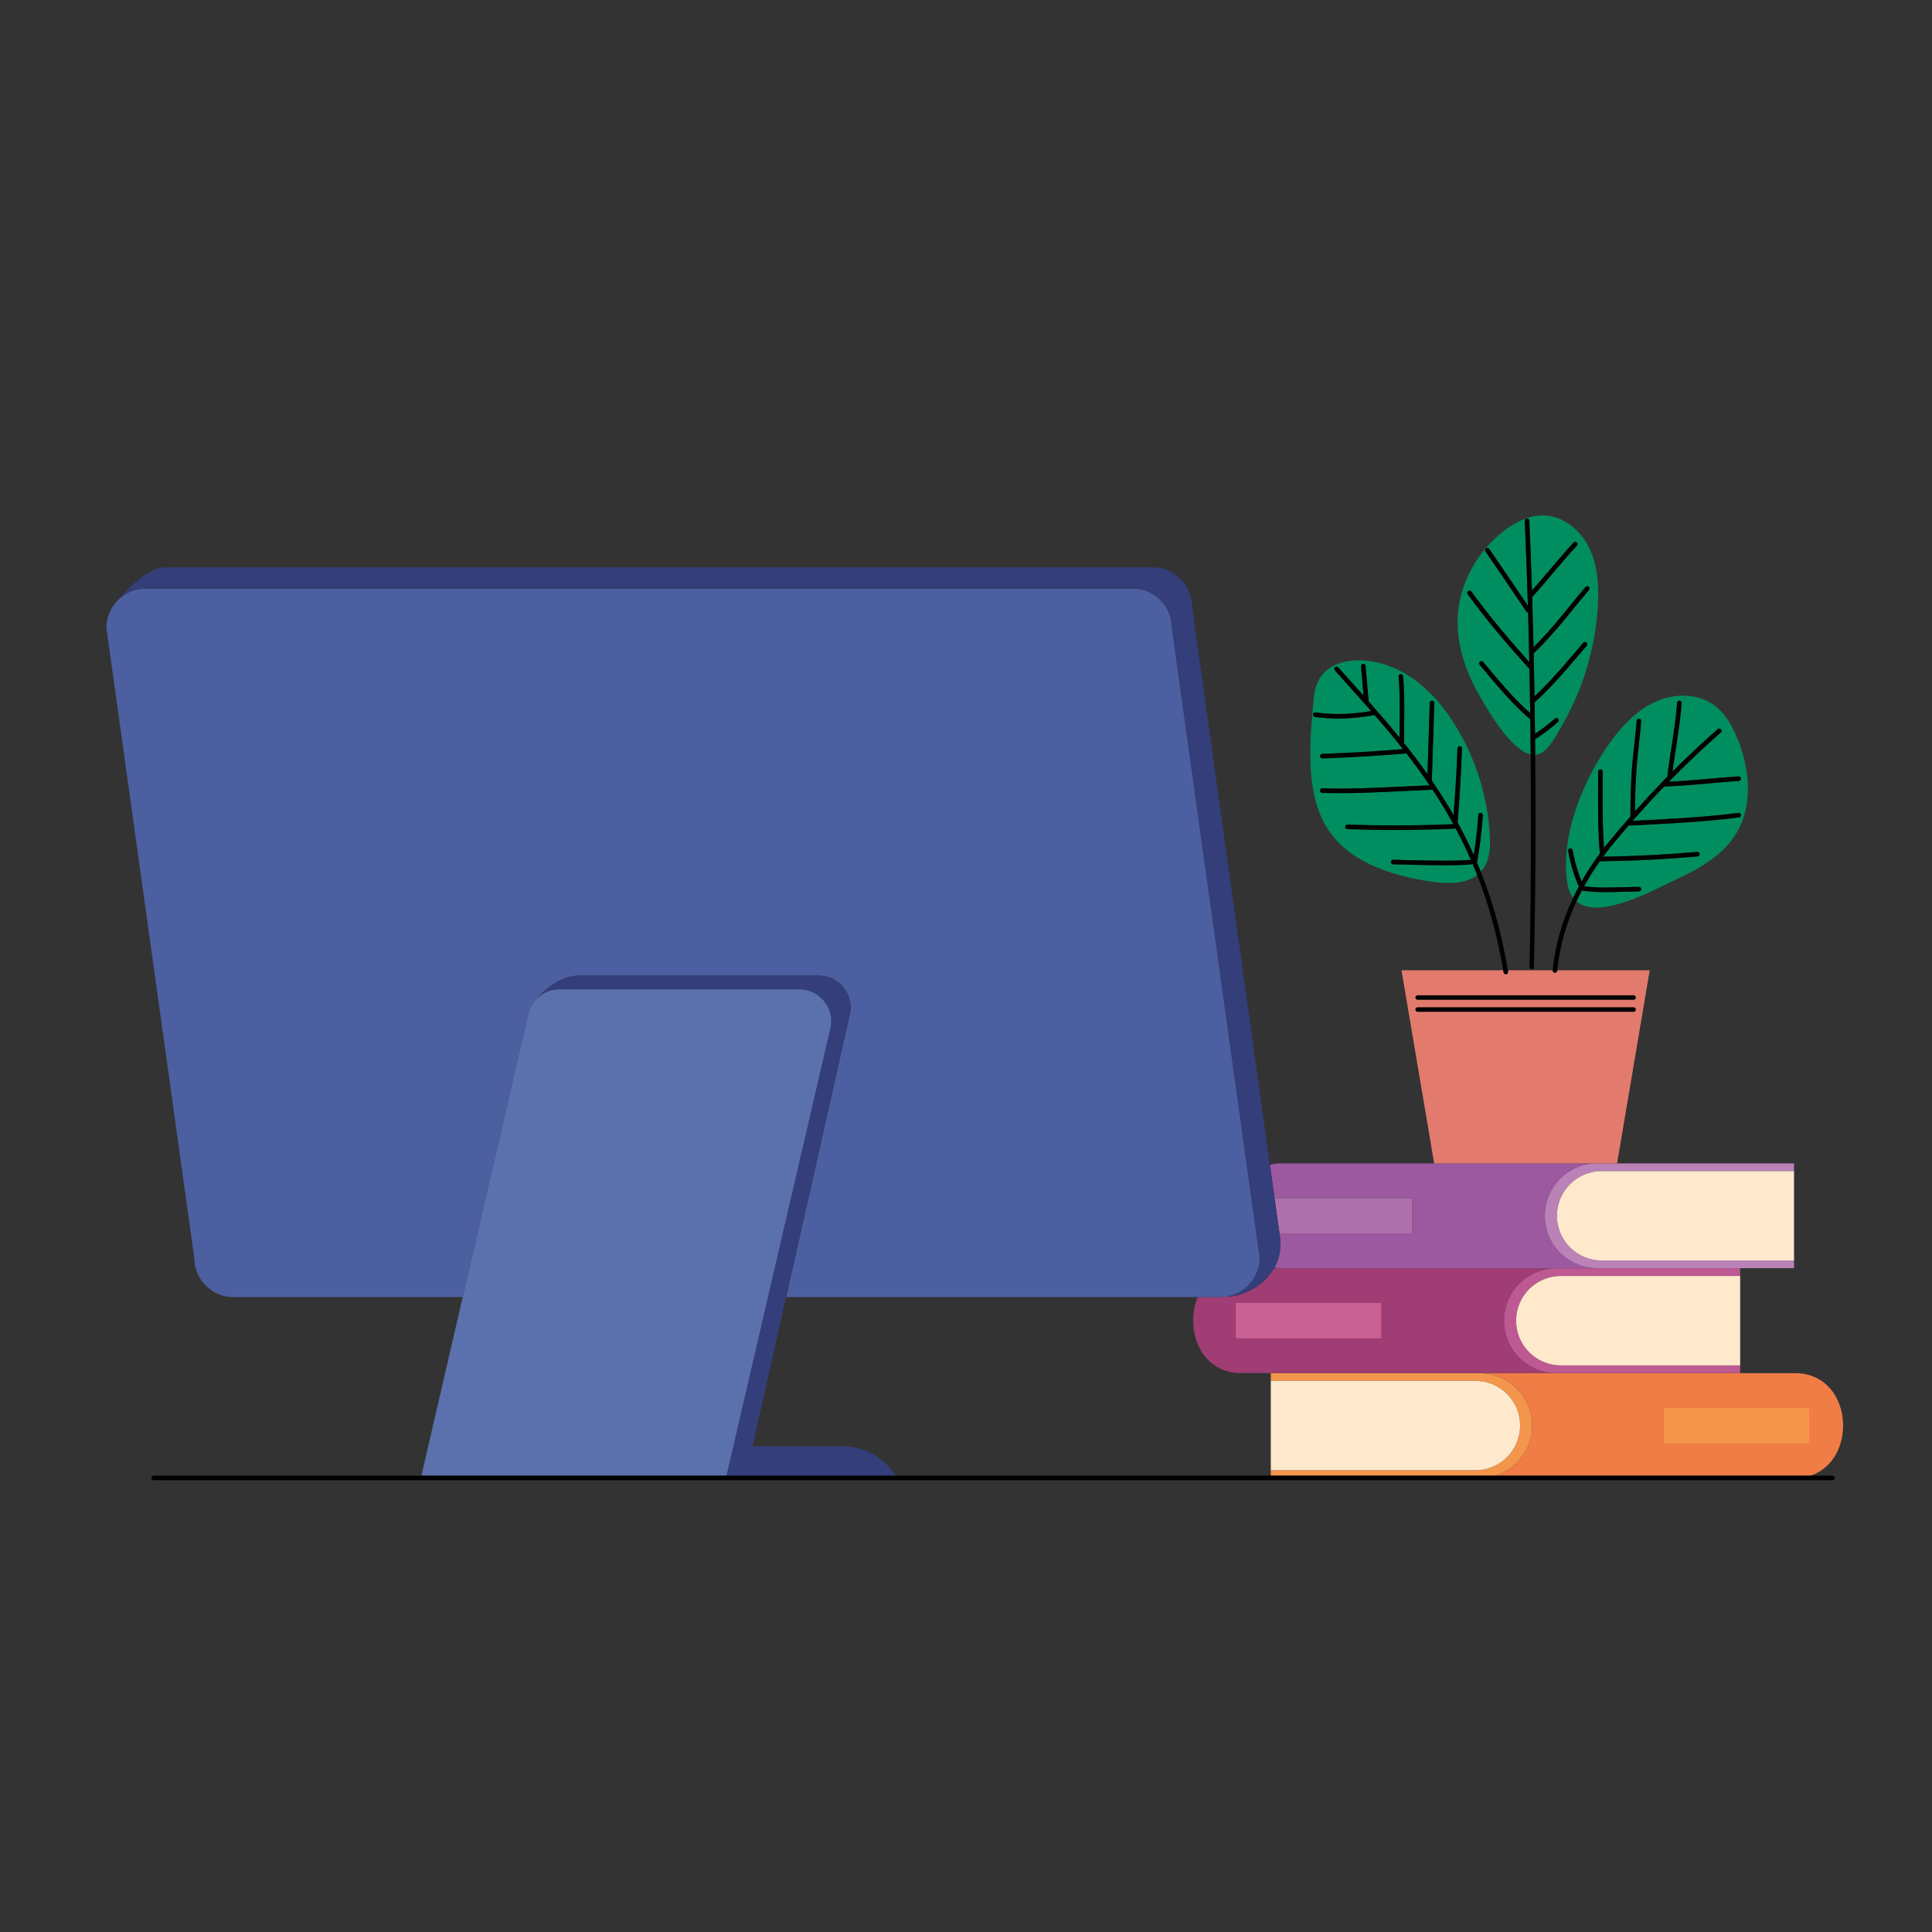 <?xml version="1.0" encoding="utf-8"?>
<!-- Generator: Adobe Illustrator 27.5.0, SVG Export Plug-In . SVG Version: 6.00 Build 0)  -->
<svg version="1.1" id="Capa_1" xmlns="http://www.w3.org/2000/svg" xmlns:xlink="http://www.w3.org/1999/xlink" x="0px" y="0px"
	 viewBox="0 0 2122 2122" style="enable-background:new 0 0 2122 2122;" xml:space="preserve">
<rect x="0" y="0" width="2122" height="2122" fill="#333333" stroke="none"/>
<g>
	<path style="fill:#9F3D74;" d="M1651.934,1450.55L1651.934,1450.55c0-31.792,25.772-57.564,57.564-57.564h-310.142
		c-11.708,20.481-35.6,31.142-51.915,31.142l-0.302-0.006c-2.203,0.346-4.444,0.578-6.744,0.578h-24.817
		c-3.281,7.78-5.083,16.543-5.083,25.85l0,0c0,31.792,20.484,57.564,52.276,57.564h346.727
		C1677.707,1508.114,1651.934,1482.341,1651.934,1450.55z"/>
	<path style="fill:#BE5993;" d="M1651.934,1450.55L1651.934,1450.55c0,31.792,25.772,57.564,57.564,57.564h201.796v-8.471h-196.987
		c-27.114,0-49.094-21.98-49.094-49.093l0,0c0-27.113,21.98-49.093,49.094-49.093h196.987v-8.471h-201.796
		C1677.707,1392.986,1651.934,1418.758,1651.934,1450.55z"/>
	<path style="fill:#FEE9CC;" d="M1665.214,1450.55L1665.214,1450.55c0,27.113,21.98,49.093,49.094,49.093h196.987v-98.186h-196.987
		C1687.193,1401.457,1665.214,1423.436,1665.214,1450.55z"/>
	<rect x="1357.397" y="1431.158" style="fill:#CA6194;" width="159.649" height="38.783"/>
	<path style="fill:#9C599F;" d="M1696.773,1335.344c0-31.792,25.772-57.564,57.563-57.564h-78.683h-100.471h-167.572
		c-4.513,0-8.767,0.572-12.798,1.554l5.107,36.618h151.175v38.783h-145.767l0.484,3.467c1.76,13.333-0.883,24.713-6.06,34.089
		c2.544,0.364,5.143,0.617,7.858,0.617h346.726C1722.545,1392.908,1696.773,1367.136,1696.773,1335.344z"/>
	<path style="fill:#BA82B7;" d="M1696.773,1335.344c0,31.792,25.772,57.564,57.563,57.564h216.131v-8.471h-211.322
		c-27.113,0-49.093-21.979-49.093-49.093c0-27.113,21.979-49.093,49.093-49.093h211.322v-8.471h-194.344h-21.787
		C1722.545,1277.78,1696.773,1303.552,1696.773,1335.344z"/>
	<path style="fill:#FEE9CC;" d="M1710.053,1335.344c0,27.114,21.979,49.093,49.093,49.093h211.322v-98.186h-211.322
		C1732.032,1286.251,1710.053,1308.231,1710.053,1335.344z"/>
	<polygon style="fill:#AE71AD;" points="1551.095,1315.953 1399.92,1315.953 1405.329,1354.735 1551.095,1354.735 	"/>
	<path style="fill:#F07D46;" d="M1972.058,1508.192h-346.726c31.792,0,57.564,25.772,57.564,57.564
		c0,25.961-17.194,47.893-40.81,55.069h346.255c22.323-7.176,35.993-29.108,35.993-55.069
		C2024.334,1533.963,2003.85,1508.192,1972.058,1508.192z"/>
	<path style="fill:#F3954A;" d="M1682.896,1565.755c0-31.792-25.772-57.564-57.564-57.564H1395.77v8.47h224.753
		c27.113,0,49.093,21.98,49.093,49.094c0,27.113-21.98,49.093-49.093,49.093H1395.77v5.976h246.316
		C1665.702,1613.648,1682.896,1591.717,1682.896,1565.755z"/>
	<path style="fill:#FEE9CC;" d="M1669.616,1565.755c0-27.114-21.98-49.094-49.093-49.094H1395.77v98.186h224.753
		C1647.636,1614.848,1669.616,1592.868,1669.616,1565.755z"/>
	<rect x="1827.493" y="1546.364" style="fill:#F3954A;" width="159.649" height="38.782"/>
	<path style="fill:#4C5FA0;" d="M588.24,1098.264l0.009-0.048c17.956-20.091,34.685-26.612,47.169-26.612h263.934
		c22.024,0,38.541,20.15,34.219,41.745l-70.146,311.35h452.153h24.817c2.3,0,4.541-0.231,6.744-0.578
		c10.13-1.59,19.08-6.698,25.593-14.019c0.17-0.192,0.35-0.374,0.517-0.569c0.581-0.677,1.122-1.386,1.66-2.097
		c0.269-0.357,0.545-0.707,0.803-1.072c0.456-0.644,0.883-1.308,1.304-1.977c0.298-0.474,0.593-0.95,0.872-1.436
		c0.358-0.621,0.697-1.254,1.024-1.894c0.291-0.57,0.569-1.148,0.835-1.733c0.277-0.608,0.546-1.22,0.795-1.842
		c0.262-0.655,0.499-1.322,0.729-1.992c0.203-0.59,0.408-1.178,0.586-1.779c0.071-0.239,0.12-0.484,0.186-0.724
		c0.142-0.513,0.275-1.03,0.399-1.551c0.132-0.556,0.278-1.107,0.388-1.671c0.172-0.884,0.292-1.784,0.41-2.686
		c0.061-0.471,0.149-0.933,0.195-1.409c0.135-1.39,0.213-2.796,0.213-4.221l-96.484-691.811c0-5.972-1.21-11.661-3.399-16.836
		c-1.094-2.587-2.433-5.045-3.988-7.347c-0.777-1.151-1.609-2.262-2.49-3.33c-6.17-7.477-14.804-12.844-24.659-14.861
		c-2.815-0.576-5.73-0.879-8.716-0.879H160.108c-1.418,0-2.816,0.078-4.199,0.212c-0.518,0.05-1.024,0.144-1.537,0.212
		c-0.845,0.112-1.691,0.224-2.52,0.385c-0.636,0.124-1.257,0.285-1.882,0.436c-0.673,0.162-1.346,0.323-2.007,0.516
		c-0.703,0.207-1.392,0.443-2.08,0.683c-0.542,0.189-1.083,0.381-1.615,0.591c-0.75,0.297-1.488,0.616-2.217,0.953
		c-0.429,0.198-0.853,0.403-1.274,0.614c-0.786,0.396-1.563,0.807-2.321,1.248c-0.316,0.183-0.625,0.377-0.935,0.568
		c-0.82,0.505-1.632,1.025-2.415,1.583c-0.191,0.136-0.375,0.282-0.564,0.421c-0.867,0.638-1.721,1.293-2.537,1.992
		c-4.266,3.655-7.8,8.122-10.384,13.168l-0.048,0.1l0,0c-2.993,5.882-4.716,12.519-4.716,19.571l96.484,691.811
		c0,23.887,19.364,43.252,43.252,43.252h251.621l71.693-309.948C581.175,1108.414,584.146,1102.801,588.24,1098.264z"/>
	<path style="fill:#333E7A;" d="M135.105,654.384c0.783-0.558,1.594-1.077,2.415-1.583c0.311-0.192,0.62-0.385,0.935-0.568
		c0.758-0.441,1.535-0.853,2.321-1.248c0.421-0.212,0.845-0.416,1.274-0.614c0.729-0.337,1.467-0.656,2.217-0.953
		c0.532-0.21,1.073-0.401,1.615-0.591c0.688-0.241,1.377-0.477,2.08-0.683c0.66-0.194,1.334-0.353,2.007-0.516
		c0.626-0.151,1.247-0.312,1.882-0.436c0.829-0.161,1.675-0.271,2.52-0.385c0.514-0.068,1.019-0.162,1.537-0.212
		c1.383-0.134,2.781-0.212,4.199-0.212h1083.803c2.986,0,5.901,0.302,8.716,0.879c9.855,2.017,18.489,7.384,24.659,14.861
		c0.882,1.068,1.713,2.179,2.49,3.33c1.555,2.301,2.894,4.76,3.988,7.347c2.189,5.175,3.399,10.864,3.399,16.836l96.484,691.811
		c0,1.425-0.078,2.832-0.213,4.221c-0.046,0.475-0.133,0.938-0.195,1.409c-0.117,0.902-0.238,1.802-0.41,2.686
		c-0.11,0.565-0.256,1.115-0.388,1.671c-0.122,0.516-0.219,1.042-0.36,1.551c-0.068,0.244-0.153,0.481-0.225,0.724
		c-0.178,0.601-0.383,1.189-0.586,1.779c-0.23,0.671-0.467,1.337-0.729,1.992c-0.249,0.623-0.517,1.234-0.795,1.842
		c-0.266,0.584-0.543,1.162-0.835,1.733c-0.327,0.64-0.666,1.273-1.024,1.894c-0.28,0.486-0.574,0.962-0.872,1.436
		c-0.421,0.669-0.848,1.333-1.304,1.977c-0.258,0.365-0.533,0.715-0.803,1.072c-0.538,0.711-1.08,1.421-1.66,2.097
		c-0.167,0.195-0.346,0.377-0.517,0.569c-6.512,7.321-15.463,12.429-25.593,14.019l0,0l0.302,0.006
		c16.315,0,40.207-10.661,51.915-31.142c0.133-0.232,0.267-0.461,0.397-0.695c5.176-9.376,7.82-20.756,6.06-34.089l-0.484-3.467
		l-5.409-38.783l-5.107-36.618l-85.485-612.943c0-23.888-19.365-43.252-43.252-43.252H182.273
		c-16.037,0-34.592,15.281-50.269,33.659l0,0c0.816-0.699,1.67-1.354,2.537-1.992C134.731,654.666,134.914,654.52,135.105,654.384z"
		/>
	<path style="fill:#333E7A;" d="M899.352,1071.604H635.418c-12.484,0-29.213,6.521-47.169,26.612l-0.009,0.048
		c6.443-7.139,15.715-11.563,25.886-11.563H878.06c22.023,0,38.541,20.15,34.219,41.745l-114.315,492.377h185.91
		c-12.383-19.392-34.016-32.302-58.731-32.302h-98.627l36.908-163.823l70.146-311.35
		C937.893,1091.754,921.376,1071.604,899.352,1071.604z"/>
	<path style="fill:#5B71AD;" d="M797.964,1620.824l114.315-492.377c4.321-21.595-12.196-41.745-34.219-41.745H614.126
		c-10.171,0-19.443,4.423-25.886,11.563c-4.094,4.536-7.065,10.15-8.333,16.487l-71.693,309.948l-45.365,196.125H797.964z"/>
	<path style="fill:#E27B6D;" d="M1710.423,1065.685c-0.014,0.14-0.036,0.277-0.05,0.418c-0.135,1.371-1.357,2.373-2.728,2.238
		c-1.346-0.133-2.323-1.316-2.231-2.656h-49.253c0.082,0.49,0.177,0.961,0.258,1.453c0.224,1.359-0.698,2.643-2.057,2.866
		c-1.36,0.223-2.643-0.698-2.866-2.057c-0.126-0.765-0.274-1.5-0.402-2.261h-111.761l35.849,212.095h100.471h78.683h21.787
		l35.85-212.095H1710.423z"/>
	<path d="M1557.09,1098.113h237.126c1.377,0,2.495-1.117,2.495-2.495c0-1.378-1.117-2.494-2.495-2.494H1557.09
		c-1.377,0-2.494,1.116-2.494,2.494C1554.595,1096.996,1555.713,1098.113,1557.09,1098.113z"/>
	<path d="M1796.711,1108.825c0-1.378-1.117-2.495-2.495-2.495H1557.09c-1.377,0-2.494,1.117-2.494,2.495
		c0,1.377,1.117,2.495,2.494,2.495h237.126C1795.594,1111.319,1796.711,1110.202,1796.711,1108.825z"/>
	<path style="fill:#008E60;" d="M1616.254,949.263c-5.58,0.798-16.221,1.04-28.659,1.045c-19.893,0-44.126-0.669-57.41-1.02v0
		c-1.377-0.037-2.465-1.182-2.428-2.56c0.036-1.377,1.182-2.464,2.56-2.428c13.282,0.352,37.489,1.019,57.278,1.019
		c12.31,0.005,23.01-0.273,27.936-0.992c-5.203-11.914-10.754-23.314-16.6-34.272c-0.09,0.014-0.168,0.061-0.26,0.065
		c-22.082,0.998-44.185,1.498-66.289,1.498c-17.499,0-34.998-0.312-52.486-0.938l0.001,0c-1.377-0.049-2.453-1.206-2.404-2.582
		c0.049-1.377,1.205-2.453,2.582-2.404c17.428,0.624,34.867,0.935,52.307,0.935c21.248,0,42.496-0.488,63.725-1.413
		c-0.097-0.227-0.141-0.468-0.167-0.722c-7.136-12.977-14.688-25.319-22.543-37.174c-0.145,0.032-0.277,0.098-0.432,0.104
		c-34.493,1.341-67.194,3.686-101.267,3.687c-6.433,0-12.915-0.083-19.467-0.273h0.001c-1.378-0.04-2.462-1.189-2.422-2.566
		c0.04-1.377,1.188-2.461,2.566-2.421c6.499,0.188,12.932,0.271,19.322,0.271c33,0.001,64.882-2.211,98.529-3.57
		c-8.304-12.266-16.931-24.008-25.773-35.356c-0.342,0.231-0.723,0.409-1.164,0.445c-29.918,2.478-60.897,4.318-90.898,5.398v0
		c-1.377,0.049-2.533-1.026-2.583-2.403s1.026-2.533,2.403-2.583c29.296-1.054,59.524-2.845,88.782-5.239
		c-10.183-12.877-20.617-25.281-31.149-37.393c-13.227,2.326-26.304,3.779-39.861,3.779c-8.35,0-16.881-0.542-25.738-1.746l0,0.001
		c-1.365-0.186-2.322-1.443-2.136-2.808c0.186-1.366,1.443-2.322,2.808-2.136c8.632,1.174,16.932,1.701,25.066,1.701
		c12.187-0.001,24.012-1.232,35.995-3.214c-13.273-15.155-26.653-29.92-39.809-44.693l0,0c-0.916-1.029-0.826-2.606,0.203-3.522
		c1.029-0.916,2.606-0.826,3.522,0.203c9.174,10.298,18.479,20.613,27.795,31.078c-0.927-10.714-1.855-21.427-2.782-32.14v0
		c-0.119-1.373,0.898-2.582,2.27-2.701c1.373-0.119,2.581,0.897,2.701,2.27c1.085,12.529,2.169,25.058,3.255,37.588
		c0.03,0.345-0.014,0.68-0.115,0.989c11.466,12.957,22.907,26.196,34.117,39.959c0.086-10.446,0.288-20.874,0.288-31.521
		c0-11.45-0.272-23.158-1.292-35.436l0,0c-0.115-1.373,0.906-2.578,2.279-2.693c1.373-0.114,2.578,0.906,2.692,2.279
		c1.036,12.466,1.309,24.32,1.309,35.849c0,12.805-0.329,25.208-0.344,37.621c8.814,11.022,17.459,22.401,25.822,34.269
		c0.81-25.579,1.687-53.312,2.482-78.415v0c0.044-1.377,1.195-2.458,2.572-2.414c1.377,0.044,2.458,1.195,2.414,2.572
		c-0.864,27.322-1.828,57.782-2.695,85.163c8.294,12.122,16.276,24.771,23.849,38.059c1.946-24.428,3.428-48.898,4.269-73.389h0
		c0.047-1.377,1.201-2.455,2.578-2.407c1.377,0.047,2.455,1.201,2.407,2.578c-0.93,27.077-2.55,54.136-4.825,81.134
		c6.248,11.433,12.173,23.363,17.73,35.836c2.264-13.747,4.374-32.143,4.946-43.942l0,0.001c0.067-1.376,1.237-2.438,2.613-2.37
		c1.375,0.066,2.437,1.236,2.37,2.613c-0.705,14.373-3.546,37.732-6.307,51.855c-0.005,0.025-0.022,0.043-0.028,0.067
		c1.408,3.325,2.801,6.671,4.154,10.076c0.555-0.6,1.122-1.185,1.641-1.839c8.299-10.466,8.972-24.952,8.234-38.289
		c-2.359-42.611-15.582-84.577-38.077-120.843c-16.861-27.184-39.837-51.843-69.493-63.837
		c-34.221-13.839-81.191-10.782-85.482,32.128c-4.441,44.402-10.377,103.553,13.377,143.139
		c22.978,38.291,70.438,53.783,114.609,60.35c17.491,2.6,37.889,3.168,51.249-7.162c-1.64-4.179-3.321-8.302-5.044-12.359
		C1617.099,948.977,1616.715,949.196,1616.254,949.263z"/>
	<path style="fill:#008E60;" d="M1670.608,823.618c3.867,2.827,7.37,4.422,10.606,5.129c-0.113-12.981-0.256-25.965-0.429-38.932
		c-18.596-14.836-39.266-40.2-55.578-59.557h0c-0.888-1.054-0.753-2.627,0.301-3.515c1.054-0.887,2.628-0.753,3.515,0.301
		c15.349,18.242,34.537,41.582,51.67,56.156c-0.233-16.437-0.508-32.826-0.836-49.092c-0.474-0.113-0.93-0.32-1.282-0.709
		c-22.272-24.661-46.084-52.644-66.565-80.78v0c-0.811-1.114-0.565-2.675,0.548-3.485c1.114-0.811,2.674-0.565,3.485,0.548
		c19.547,26.855,42.213,53.63,63.666,77.505c-0.068-3.23-0.138-6.454-0.209-9.673c-0.146-0.441-0.134-0.903-0.029-1.351
		c-0.329-14.626-0.696-29.133-1.103-43.463c-0.756-0.039-1.487-0.378-1.943-1.054c-17.824-26.419-29.187-43.198-44.837-65.935l0,0
		c-0.782-1.135-0.495-2.688,0.64-3.469c1.135-0.781,2.688-0.495,3.469,0.64c14.924,21.681,26.022,38.053,42.452,62.4
		c-0.949-32.172-2.094-63.433-3.442-93.119l0,0c-0.063-1.376,1.002-2.542,2.379-2.605c1.376-0.063,2.542,1.002,2.605,2.378
		c1.117,24.587,2.095,50.242,2.939,76.599c18.232-20.509,30.698-36.64,45.702-52.592c0.943-1.003,2.523-1.052,3.526-0.108
		c1.003,0.944,1.051,2.522,0.107,3.526c-15.719,16.704-28.762,33.839-49.111,56.423c0.558,18.067,1.057,36.428,1.488,55.019
		c21.238-20.773,38.602-44.405,57.071-66.043c0.894-1.048,2.469-1.172,3.516-0.277c1.048,0.894,1.172,2.469,0.277,3.516
		c-19.25,22.534-37.514,47.696-60.714,69.632c0.348,15.605,0.65,31.341,0.908,47.154c17.069-15.274,39.586-42.503,53.541-58.767
		c0.897-1.045,2.472-1.165,3.517-0.268c1.045,0.897,1.164,2.472,0.267,3.518c-14.82,17.244-39.217,46.888-57.219,62.021
		c0.179,11.518,0.332,23.065,0.464,34.623c7.634-5.038,14.964-10.54,21.822-16.594c1.032-0.912,2.609-0.814,3.52,0.219
		c0.911,1.033,0.814,2.609-0.219,3.521c-7.732,6.825-15.988,13.054-24.674,18.615l0.001,0c-0.12,0.077-0.256,0.095-0.383,0.149
		c0.061,5.757,0.116,11.512,0.166,17.267c12.294-1.031,20.174-16.354,27.907-29.51c24.035-40.892,38.354-87.537,40.913-134.926
		c1.15-21.301-0.165-43.388-9.429-62.603c-9.264-19.215-27.876-35.034-49.188-35.95c-16.305-0.7-31.869,7.153-44.787,17.126
		c-29.228,22.563-48.852,57.793-50.561,94.677c-1.396,30.131,8.768,59.893,23.85,86.014
		C1636.362,783.758,1651.841,809.894,1670.608,823.618z"/>
	<path style="fill:#008E60;" d="M1908.77,812.402c-5.916-14.869-14.082-29.568-27.237-38.682
		c-18.173-12.592-43.211-12.06-63.342-2.919c-20.13,9.142-35.979,25.729-48.972,43.617
		c-30.097,41.437-55.569,102.715-47.817,155.033c1.054,7.112,3.268,12.597,6.392,16.726c2.11-4.47,4.321-8.893,6.675-13.248
		c-0.67-0.248-1.239-0.75-1.496-1.477c-3.901-11.036-6.603-16.091-10.626-36.677l0,0c-0.265-1.352,0.616-2.663,1.968-2.927
		c1.352-0.266,2.663,0.616,2.928,1.968c3.811,19.392,6.185,24.167,9.866,34.386c6.042-10.674,12.793-20.979,20.15-30.89
		c-0.002-0.02-0.015-0.035-0.017-0.055c-1.73-17.138-2.011-37.014-2.012-57.884c0-10.438,0.072-21.123,0.072-31.829h0
		c0-1.378,1.117-2.495,2.494-2.495c1.377,0,2.495,1.117,2.495,2.495c0,10.728-0.072,21.414-0.072,31.829
		c-0.001,18.678,0.289,36.37,1.564,51.976c1.502-1.927,3.005-3.854,4.552-5.749c7.99-9.791,16.198-19.422,24.549-28.933
		c-0.077-0.24-0.152-0.485-0.152-0.751c-0.003-54.87,4.28-71.599,6.881-104.24v0c0.11-1.373,1.312-2.398,2.685-2.289
		c1.373,0.109,2.398,1.312,2.288,2.685c-2.561,32.044-6.595,48.341-6.842,99.062c9.497-10.664,19.211-21.143,29.141-31.415
		c0.031-0.034,0.063-0.064,0.095-0.097c2.146-2.22,4.332-4.4,6.497-6.601c-0.038-0.222-0.088-0.443-0.062-0.678
		c2.791-25.689,8.262-50.005,10.658-80.475l0,0c0.108-1.373,1.309-2.399,2.682-2.291c1.373,0.108,2.399,1.309,2.291,2.683
		c-2.258,28.618-7.122,51.723-10.005,75.106c16.037-16.049,32.574-31.586,49.601-46.51l0,0c1.036-0.908,2.612-0.805,3.52,0.232
		c0.907,1.036,0.804,2.612-0.232,3.52c-19.64,17.216-38.616,35.263-56.925,53.972c25.365-1.044,50.999-4.231,76.552-5.806
		c1.375-0.084,2.558,0.962,2.643,2.337c0.084,1.375-0.962,2.558-2.337,2.643c-27.096,1.664-54.587,5.295-82.022,6.073
		c-11.846,12.276-23.354,24.872-34.576,37.704c34.138-1.581,79.744-3.879,116.117-8.705c1.365-0.182,2.619,0.779,2.8,2.144
		c0.181,1.365-0.779,2.62-2.144,2.801c-38.408,5.093-86.711,7.37-121.295,8.963c-6.273,7.27-12.482,14.59-18.545,22.021
		c-3.251,3.984-6.372,8.056-9.415,12.178c34.487-0.501,68.957-2.237,103.318-5.25c1.372-0.12,2.582,0.895,2.703,2.267
		c0.12,1.372-0.895,2.582-2.267,2.703c-35.487,3.112-71.09,4.892-106.71,5.335h0c-0.221,0.003-0.419-0.066-0.623-0.118
		c-6.287,8.878-12.064,18.058-17.277,27.516c7.42,1.087,15.19,1.466,23.481,1.465c11.222,0,23.351-0.617,36.662-0.767
		c1.378-0.016,2.507,1.089,2.522,2.467c0.015,1.378-1.089,2.506-2.467,2.522c-13.19,0.148-25.314,0.766-36.718,0.767
		c-9.073-0.001-17.684-0.417-26.008-1.777c-2.072,3.94-4.036,7.93-5.903,11.961c24.882,21.276,86.089-13.231,110.191-24.415
		c25.25-11.717,50.763-26.321,65.256-50.086C1925.508,885.082,1921.951,845.53,1908.77,812.402z"/>
	<path d="M1654.362,1070.004c1.359-0.224,2.281-1.507,2.057-2.866c-0.081-0.491-0.176-0.963-0.258-1.453
		c-6.753-40.489-16.991-76.197-29.737-108.269c-1.353-3.405-2.746-6.751-4.154-10.076c0.005-0.024,0.023-0.042,0.028-0.067
		c2.761-14.123,5.602-37.482,6.307-51.855c0.067-1.377-0.995-2.546-2.37-2.613c-1.376-0.067-2.546,0.994-2.613,2.37l0-0.001
		c-0.572,11.799-2.682,30.195-4.946,43.942c-5.557-12.473-11.482-24.403-17.73-35.836c2.276-26.998,3.896-54.057,4.825-81.134
		c0.047-1.377-1.031-2.531-2.407-2.578c-1.377-0.048-2.531,1.03-2.578,2.407h0c-0.841,24.49-2.323,48.96-4.269,73.389
		c-7.573-13.288-15.555-25.938-23.849-38.059c0.866-27.381,1.83-57.84,2.695-85.163c0.044-1.377-1.037-2.528-2.414-2.572
		c-1.377-0.044-2.528,1.037-2.572,2.414v0c-0.795,25.103-1.672,52.836-2.482,78.415c-8.363-11.868-17.008-23.247-25.822-34.269
		c0.014-12.413,0.344-24.815,0.344-37.621c0-11.529-0.273-23.383-1.309-35.849c-0.114-1.373-1.32-2.393-2.692-2.279
		c-1.373,0.114-2.394,1.32-2.279,2.693l0,0c1.02,12.278,1.292,23.985,1.292,35.436c0,10.647-0.203,21.075-0.288,31.521
		c-11.21-13.763-22.652-27.002-34.117-39.959c0.101-0.31,0.145-0.644,0.115-0.989c-1.085-12.529-2.17-25.059-3.255-37.588
		c-0.119-1.373-1.328-2.389-2.701-2.27c-1.372,0.119-2.389,1.328-2.27,2.701v0c0.927,10.713,1.855,21.426,2.782,32.14
		c-9.316-10.465-18.621-20.78-27.795-31.078c-0.917-1.029-2.493-1.12-3.522-0.203c-1.029,0.916-1.12,2.493-0.203,3.522l0,0
		c13.155,14.773,26.536,29.538,39.809,44.693c-11.983,1.982-23.809,3.214-35.995,3.214c-8.134-0.001-16.434-0.527-25.066-1.701
		c-1.365-0.186-2.622,0.771-2.808,2.136c-0.186,1.365,0.771,2.622,2.136,2.808l0-0.001c8.857,1.204,17.388,1.747,25.738,1.746
		c13.557,0,26.635-1.452,39.861-3.779c10.532,12.112,20.966,24.516,31.149,37.393c-29.258,2.394-59.486,4.185-88.782,5.239
		c-1.377,0.049-2.453,1.206-2.403,2.583s1.206,2.453,2.583,2.403v0c30.001-1.08,60.98-2.919,90.898-5.398
		c0.441-0.036,0.821-0.215,1.164-0.445c8.842,11.347,17.469,23.089,25.773,35.356c-33.648,1.359-65.529,3.57-98.529,3.57
		c-6.391,0-12.823-0.083-19.322-0.271c-1.378-0.04-2.526,1.044-2.566,2.421c-0.04,1.377,1.044,2.526,2.422,2.566h-0.001
		c6.552,0.19,13.033,0.273,19.467,0.273c34.073,0,66.774-2.346,101.267-3.687c0.154-0.006,0.286-0.072,0.432-0.104
		c7.855,11.855,15.407,24.197,22.543,37.174c0.026,0.254,0.07,0.495,0.167,0.722c-21.229,0.925-42.477,1.413-63.725,1.413
		c-17.44,0-34.879-0.312-52.307-0.935c-1.377-0.049-2.533,1.027-2.582,2.404c-0.049,1.377,1.027,2.533,2.404,2.582l-0.001,0
		c17.488,0.626,34.987,0.938,52.486,0.938c22.103,0,44.207-0.499,66.289-1.498c0.093-0.004,0.17-0.051,0.26-0.065
		c5.846,10.957,11.397,22.358,16.6,34.272c-4.926,0.719-15.625,0.998-27.936,0.992c-19.79,0-43.996-0.667-57.278-1.019
		c-1.377-0.036-2.523,1.051-2.56,2.428c-0.036,1.378,1.051,2.523,2.428,2.56v0c13.284,0.351,37.517,1.02,57.41,1.02
		c12.438-0.005,23.08-0.247,28.659-1.045c0.461-0.067,0.845-0.286,1.182-0.559c1.724,4.058,3.404,8.18,5.044,12.359
		c12.201,31.074,22.032,65.585,28.613,104.622c0.128,0.762,0.276,1.497,0.402,2.261
		C1651.719,1069.306,1653.002,1070.227,1654.362,1070.004z"/>
	<path d="M1707.645,1068.341c1.371,0.135,2.592-0.867,2.728-2.238c0.014-0.14,0.036-0.278,0.05-0.418
		c2.668-26.566,10.063-51.89,21.075-75.662c1.867-4.032,3.831-8.021,5.903-11.961c8.324,1.36,16.935,1.776,26.008,1.777
		c11.403-0.001,23.528-0.62,36.718-0.767c1.378-0.015,2.482-1.144,2.467-2.522c-0.015-1.378-1.144-2.482-2.522-2.467
		c-13.311,0.15-25.441,0.767-36.662,0.767c-8.291,0-16.061-0.379-23.481-1.465c5.213-9.458,10.99-18.638,17.277-27.516
		c0.204,0.051,0.403,0.121,0.623,0.118h0c35.62-0.443,71.223-2.223,106.71-5.335c1.372-0.12,2.387-1.33,2.267-2.703
		c-0.121-1.372-1.331-2.387-2.703-2.267c-34.36,3.013-68.831,4.749-103.318,5.25c3.043-4.121,6.164-8.194,9.415-12.178
		c6.063-7.43,12.272-14.751,18.545-22.021c34.583-1.593,82.887-3.87,121.295-8.963c1.365-0.181,2.325-1.435,2.144-2.801
		c-0.181-1.365-1.435-2.326-2.8-2.144c-36.373,4.825-81.979,7.123-116.117,8.705c11.222-12.832,22.73-25.428,34.576-37.704
		c27.435-0.777,54.926-4.409,82.022-6.073c1.375-0.085,2.421-1.268,2.337-2.643c-0.085-1.375-1.268-2.421-2.643-2.337
		c-25.553,1.575-51.187,4.762-76.552,5.806c18.31-18.708,37.285-36.756,56.925-53.972c1.036-0.908,1.139-2.484,0.232-3.52
		c-0.908-1.036-2.484-1.139-3.52-0.232l0,0c-17.027,14.924-33.564,30.461-49.601,46.51c2.883-23.383,7.747-46.488,10.005-75.106
		c0.108-1.373-0.917-2.574-2.291-2.683c-1.373-0.108-2.574,0.917-2.682,2.291l0,0c-2.396,30.469-7.867,54.786-10.658,80.475
		c-0.026,0.235,0.024,0.456,0.062,0.678c-2.166,2.201-4.351,4.381-6.497,6.601c-0.032,0.032-0.064,0.063-0.095,0.097
		c-9.929,10.272-19.644,20.751-29.141,31.415c0.247-50.721,4.281-67.019,6.842-99.062c0.109-1.373-0.916-2.575-2.288-2.685
		c-1.374-0.11-2.575,0.915-2.685,2.289v0c-2.601,32.641-6.884,49.37-6.881,104.24c0,0.266,0.074,0.511,0.152,0.751
		c-8.351,9.511-16.558,19.142-24.549,28.933c-1.547,1.895-3.049,3.822-4.552,5.749c-1.275-15.606-1.565-33.298-1.564-51.976
		c0-10.416,0.072-21.101,0.072-31.829c0-1.378-1.117-2.495-2.495-2.495c-1.377,0-2.494,1.117-2.494,2.495h0
		c0,10.706-0.072,21.391-0.072,31.829c0.001,20.87,0.282,40.746,2.012,57.884c0.002,0.02,0.014,0.035,0.017,0.055
		c-7.357,9.911-14.108,20.216-20.15,30.89c-3.681-10.219-6.055-14.995-9.866-34.386c-0.266-1.352-1.576-2.233-2.928-1.968
		c-1.352,0.265-2.233,1.576-1.968,2.927l0,0c4.023,20.586,6.725,25.642,10.626,36.677c0.257,0.726,0.826,1.228,1.496,1.477
		c-2.354,4.355-4.564,8.778-6.675,13.248c-11.738,24.86-19.629,51.453-22.386,79.437c-0.003,0.025,0.009,0.047,0.007,0.072
		C1705.322,1067.026,1706.299,1068.208,1707.645,1068.341z"/>
	<path d="M1686.423,811.679L1686.423,811.679c8.685-5.561,16.942-11.79,24.674-18.615c1.033-0.911,1.13-2.488,0.219-3.521
		c-0.911-1.033-2.488-1.131-3.52-0.219c-6.858,6.053-14.188,11.555-21.822,16.594c-0.132-11.558-0.285-23.106-0.464-34.623
		c18.002-15.133,42.399-44.777,57.219-62.021c0.897-1.046,0.778-2.62-0.267-3.518c-1.046-0.897-2.62-0.777-3.517,0.268
		c-13.955,16.264-36.472,43.492-53.541,58.767c-0.258-15.813-0.56-31.549-0.908-47.154c23.2-21.937,41.464-47.098,60.714-69.632
		c0.894-1.048,0.77-2.622-0.277-3.516c-1.048-0.895-2.622-0.771-3.516,0.277c-18.469,21.638-35.833,45.27-57.071,66.043
		c-0.431-18.591-0.929-36.952-1.488-55.019c20.349-22.584,33.392-39.719,49.111-56.423c0.944-1.004,0.896-2.582-0.107-3.526
		c-1.003-0.944-2.582-0.896-3.526,0.108c-15.004,15.952-27.47,32.082-45.702,52.592c-0.843-26.357-1.822-52.012-2.939-76.599
		c-0.062-1.377-1.229-2.441-2.605-2.378c-1.376,0.062-2.442,1.229-2.379,2.605l0,0c1.349,29.687,2.493,60.947,3.442,93.119
		c-16.43-24.347-27.528-40.719-42.452-62.4c-0.781-1.135-2.334-1.421-3.469-0.64c-1.135,0.781-1.422,2.334-0.64,3.469l0,0
		c15.65,22.737,27.013,39.516,44.837,65.935c0.456,0.676,1.187,1.015,1.943,1.054c0.408,14.33,0.774,28.836,1.103,43.463
		c-0.105,0.448-0.117,0.909,0.029,1.351c0.072,3.219,0.142,6.443,0.209,9.673c-21.453-23.876-44.119-50.651-63.666-77.505
		c-0.811-1.114-2.371-1.36-3.485-0.548c-1.114,0.811-1.36,2.371-0.548,3.485v0c20.481,28.136,44.293,56.119,66.565,80.78
		c0.352,0.389,0.808,0.597,1.282,0.709c0.328,16.265,0.604,32.655,0.836,49.092c-17.133-14.574-36.322-37.914-51.67-56.156
		c-0.888-1.054-2.462-1.189-3.515-0.301c-1.054,0.888-1.188,2.461-0.301,3.515h0c16.313,19.356,36.982,44.721,55.578,59.557
		c0.173,12.966,0.315,25.951,0.429,38.932c0.215,24.639,0.329,49.244,0.329,73.569c0,55.675-0.563,109.895-1.686,159.765
		c-0.031,1.377,1.06,2.519,2.438,2.55c1.377,0.031,2.519-1.06,2.55-2.438c1.125-49.915,1.687-104.169,1.687-159.878
		c0-24.211-0.113-48.698-0.326-73.221c-0.05-5.755-0.105-11.51-0.166-17.267C1686.167,811.774,1686.302,811.756,1686.423,811.679z"
		/>
	<path d="M2012.72,1620.824h-24.378h-346.255H1395.77H983.874h-185.91H462.849H168.731c-1.378,0-2.494,1.117-2.494,2.495
		c0,1.378,1.117,2.495,2.494,2.495H2012.72c1.377,0,2.495-1.117,2.495-2.495C2015.214,1621.941,2014.097,1620.824,2012.72,1620.824z
		"/>
</g>
</svg>

